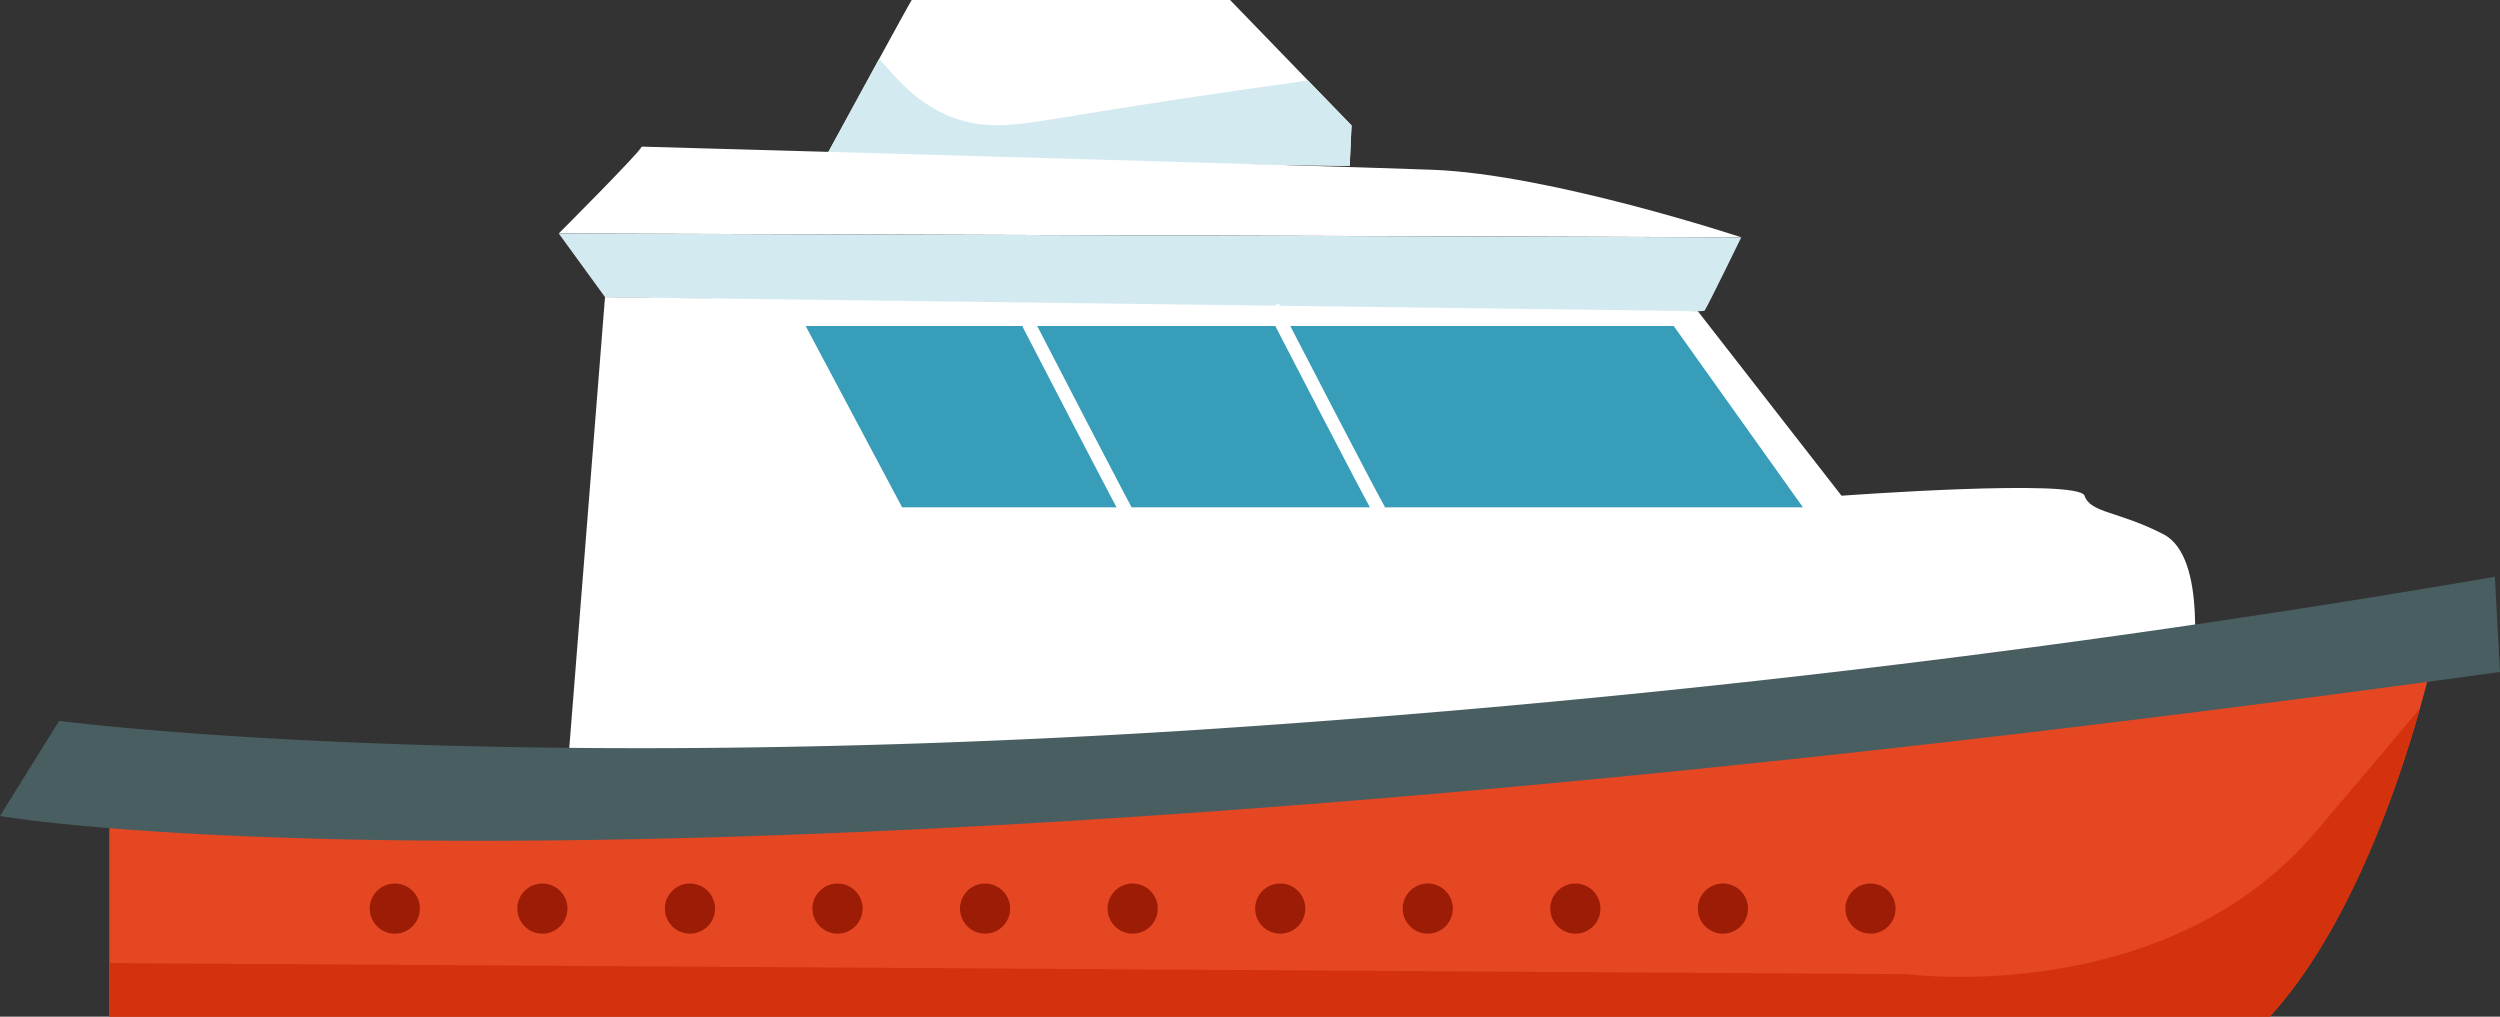 <svg xmlns="http://www.w3.org/2000/svg" width="200.594" height="81.574" viewBox="0 0 200.594 81.574"><rect x="0" y="0" width="200.594" height="81.574" fill="#333333" stroke="none"/><defs><style>.a{fill:#e54722;}.b{fill:#d3320c;}.c{fill:#9d1c05;}.d{fill:#fff;}.e{fill:#d3eaf0;}.f{fill:#389db9;}.g{fill:none;stroke:#fff;stroke-miterlimit:10;stroke-width:1.069px;}.h{fill:#495e60;}</style></defs><g transform="translate(-1059.67 -612.819)"><path class="a" d="M1259.009,687.775s-.407,1.982-1.271,5.013c-1.827,6.478-5.709,17.748-12.039,24.707H1072.344V701.086S1243.221,693.04,1259.009,687.775Z" transform="translate(-3.906 -23.102)"/><path class="b" d="M1257.737,695.022c-1.827,6.478-5.709,17.748-12.039,24.707H1072.344v-4.3l144.255.888s20.743,2.788,32.819-11.455C1252.509,701.219,1255.3,697.914,1257.737,695.022Z" transform="translate(-3.906 -25.336)"/><circle class="c" cx="2.012" cy="2.012" r="2.012" transform="translate(1089.336 683.71)"/><circle class="c" cx="2.012" cy="2.012" r="2.012" transform="translate(1101.177 683.71)"/><circle class="c" cx="2.012" cy="2.012" r="2.012" transform="translate(1113.017 683.71)"/><circle class="c" cx="2.012" cy="2.012" r="2.012" transform="translate(1124.858 683.71)"/><circle class="c" cx="2.012" cy="2.012" r="2.012" transform="translate(1136.698 683.71)"/><circle class="c" cx="2.012" cy="2.012" r="2.012" transform="translate(1148.539 683.71)"/><circle class="c" cx="2.012" cy="2.012" r="2.012" transform="translate(1160.38 683.71)"/><circle class="c" cx="2.012" cy="2.012" r="2.012" transform="translate(1172.22 683.71)"/><circle class="c" cx="2.012" cy="2.012" r="2.012" transform="translate(1184.061 683.71)"/><circle class="c" cx="2.012" cy="2.012" r="2.012" transform="translate(1195.901 683.71)"/><path class="d" d="M1197.605,622.883l-.148,3.247-42.107-.614s2.374-4.363,4.356-7.979c1.331-2.433,2.485-4.533,2.61-4.718h25.543l6.248,6.456Z" transform="translate(-29.49)"/><path class="e" d="M1197.605,624.985l-.148,3.247-42.107-.614s2.374-4.363,4.356-7.979c1.413,1.59,2.884,3.446,5.554,4.57,2.936,1.235,5.413.769,10.057,0,4.415-.725,10.6-1.7,18.79-2.832Z" transform="translate(-29.49 -2.102)"/><path class="d" d="M1131.135,629.826c-.155.465-6.656,6.966-6.656,6.966l94.88.309s-15.321-5.065-24.765-5.417S1131.135,629.826,1131.135,629.826Z" transform="translate(-19.975 -5.242)"/><path class="e" d="M1124.479,639.9l3.715,5.107s87.915,1.548,88.224,1.083,2.941-5.882,2.941-5.882Z" transform="translate(-19.975 -8.345)"/><path class="d" d="M1128.5,647.278l-3.018,38.075s130.4-6.965,130.4-7.584,1.238-9.6-2.322-11.453-5.882-1.7-6.346-3.1-19.5,0-19.5,0l-11.531-14.809Z" transform="translate(-20.285 -10.621)"/><path class="f" d="M1153.118,650.634l7.739,14.549h72.282l-10.37-14.549Z" transform="translate(-28.802 -11.655)"/><path class="g" d="M1187.522,666.731c-.34-.442-8.573-16.39-8.573-16.39" transform="translate(-36.763 -11.565)"/><path class="g" d="M1215.87,664.781c-.34-.441-8.574-16.389-8.574-16.389" transform="translate(-45.5 -10.964)"/><circle class="c" cx="2.012" cy="2.012" r="2.012" transform="translate(1207.742 683.71)"/><path class="h" d="M1064.416,691.277l-4.746,7.635s51.181,9.08,200.594-11.556l-.413-7.636A997.939,997.939,0,0,1,1154.188,692.1C1097.023,695.61,1064.416,691.277,1064.416,691.277Z" transform="translate(0 -20.62)"/></g></svg>